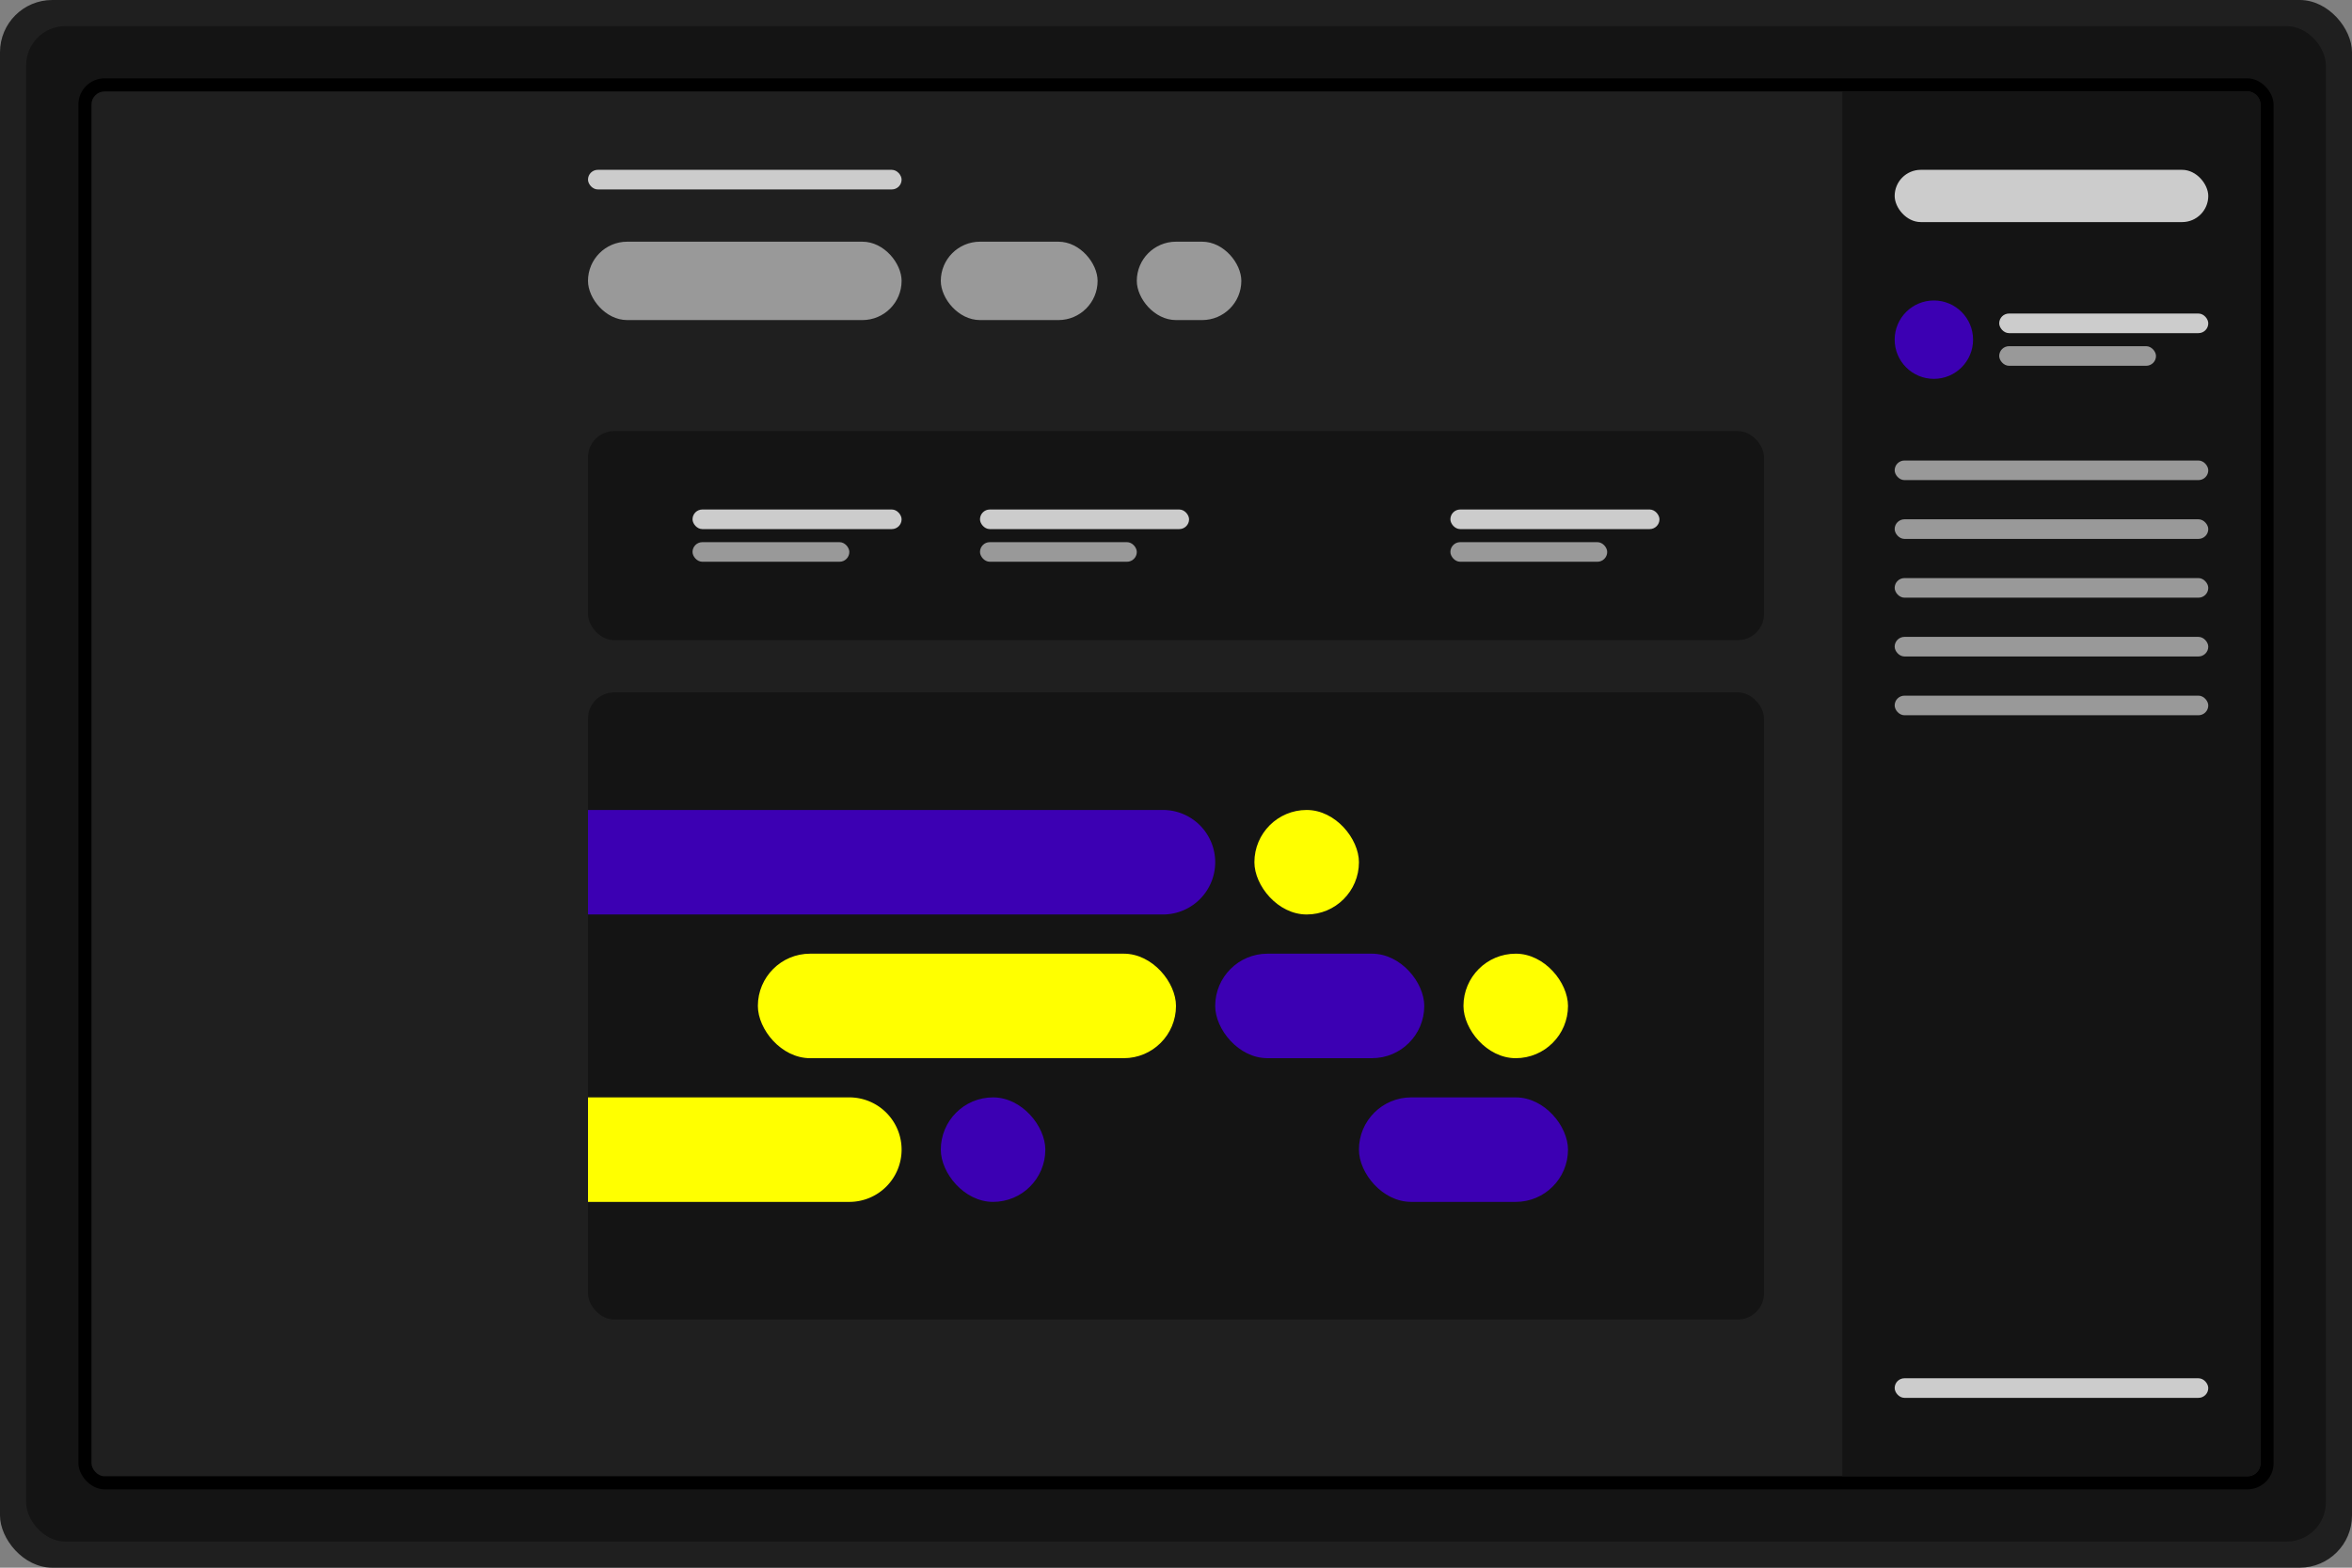 <svg xmlns="http://www.w3.org/2000/svg" viewBox="0 0 720 480"><rect x="0" y="0" width="720" height="480" fill="#808080" stroke="none"/><defs><style>.cls-1{fill:#1f1f1f;}.cls-2{fill:#141414;}.cls-3{fill:#3c00b3;}.cls-4{fill:#cccccc;}.cls-5{fill:#999999;}.cls-6{fill:#ffff00;}</style></defs><g id="Layer_2" data-name="Layer 2"><g id="Layer_1-2" data-name="Layer 1"><rect class="cls-1" width="720" height="480" rx="16"/><rect class="cls-2" x="8" y="8" width="704" height="464" rx="12"/><rect x="24" y="24" width="672" height="432" rx="8"/><rect class="cls-1" x="28" y="28" width="664" height="424" rx="4"/><path class="cls-2" d="M564,28H688a4,4,0,0,1,4,4V448a4,4,0,0,1-4,4H564a0,0,0,0,1,0,0V28A0,0,0,0,1,564,28Z"/><circle class="cls-3" cx="592" cy="104" r="12"/><rect class="cls-4" x="580" y="52" width="96" height="16" rx="8"/><rect class="cls-5" x="180" y="74" width="96" height="24" rx="12"/><rect class="cls-5" x="288" y="74" width="48" height="24" rx="12"/><rect class="cls-5" x="348" y="74" width="32" height="24" rx="12"/><rect class="cls-4" x="612" y="96" width="64" height="6" rx="3"/><rect class="cls-5" x="612" y="106" width="48" height="6" rx="3"/><rect class="cls-5" x="580" y="141" width="96" height="6" rx="3"/><rect class="cls-5" x="580" y="159" width="96" height="6" rx="3"/><rect class="cls-5" x="580" y="177" width="96" height="6" rx="3"/><rect class="cls-5" x="580" y="195" width="96" height="6" rx="3"/><rect class="cls-5" x="580" y="213" width="96" height="6" rx="3"/><rect class="cls-4" x="580" y="422" width="96" height="6" rx="3"/><rect class="cls-4" x="180" y="52" width="96" height="6" rx="3"/><rect class="cls-2" x="180" y="212" width="360" height="192" rx="8"/><rect class="cls-2" x="180" y="132" width="360" height="64" rx="8"/><rect class="cls-4" x="212" y="156" width="64" height="6" rx="3"/><rect class="cls-5" x="212" y="166" width="48" height="6" rx="3"/><rect class="cls-4" x="300" y="156" width="64" height="6" rx="3"/><rect class="cls-5" x="300" y="166" width="48" height="6" rx="3"/><rect class="cls-4" x="444" y="156" width="64" height="6" rx="3"/><rect class="cls-5" x="444" y="166" width="48" height="6" rx="3"/><path class="cls-3" d="M180,248H356a16,16,0,0,1,16,16v0a16,16,0,0,1-16,16H180a0,0,0,0,1,0,0V248A0,0,0,0,1,180,248Z"/><path class="cls-6" d="M180,336h80a16,16,0,0,1,16,16v0a16,16,0,0,1-16,16H180a0,0,0,0,1,0,0V336a0,0,0,0,1,0,0Z"/><rect class="cls-6" x="232" y="292" width="128" height="32" rx="16"/><rect class="cls-3" x="372" y="292" width="64" height="32" rx="16"/><rect class="cls-3" x="416" y="336" width="64" height="32" rx="16"/><rect class="cls-6" x="384" y="248" width="32" height="32" rx="16"/><rect class="cls-6" x="448" y="292" width="32" height="32" rx="16"/><rect class="cls-3" x="288" y="336" width="32" height="32" rx="16"/></g></g></svg>
